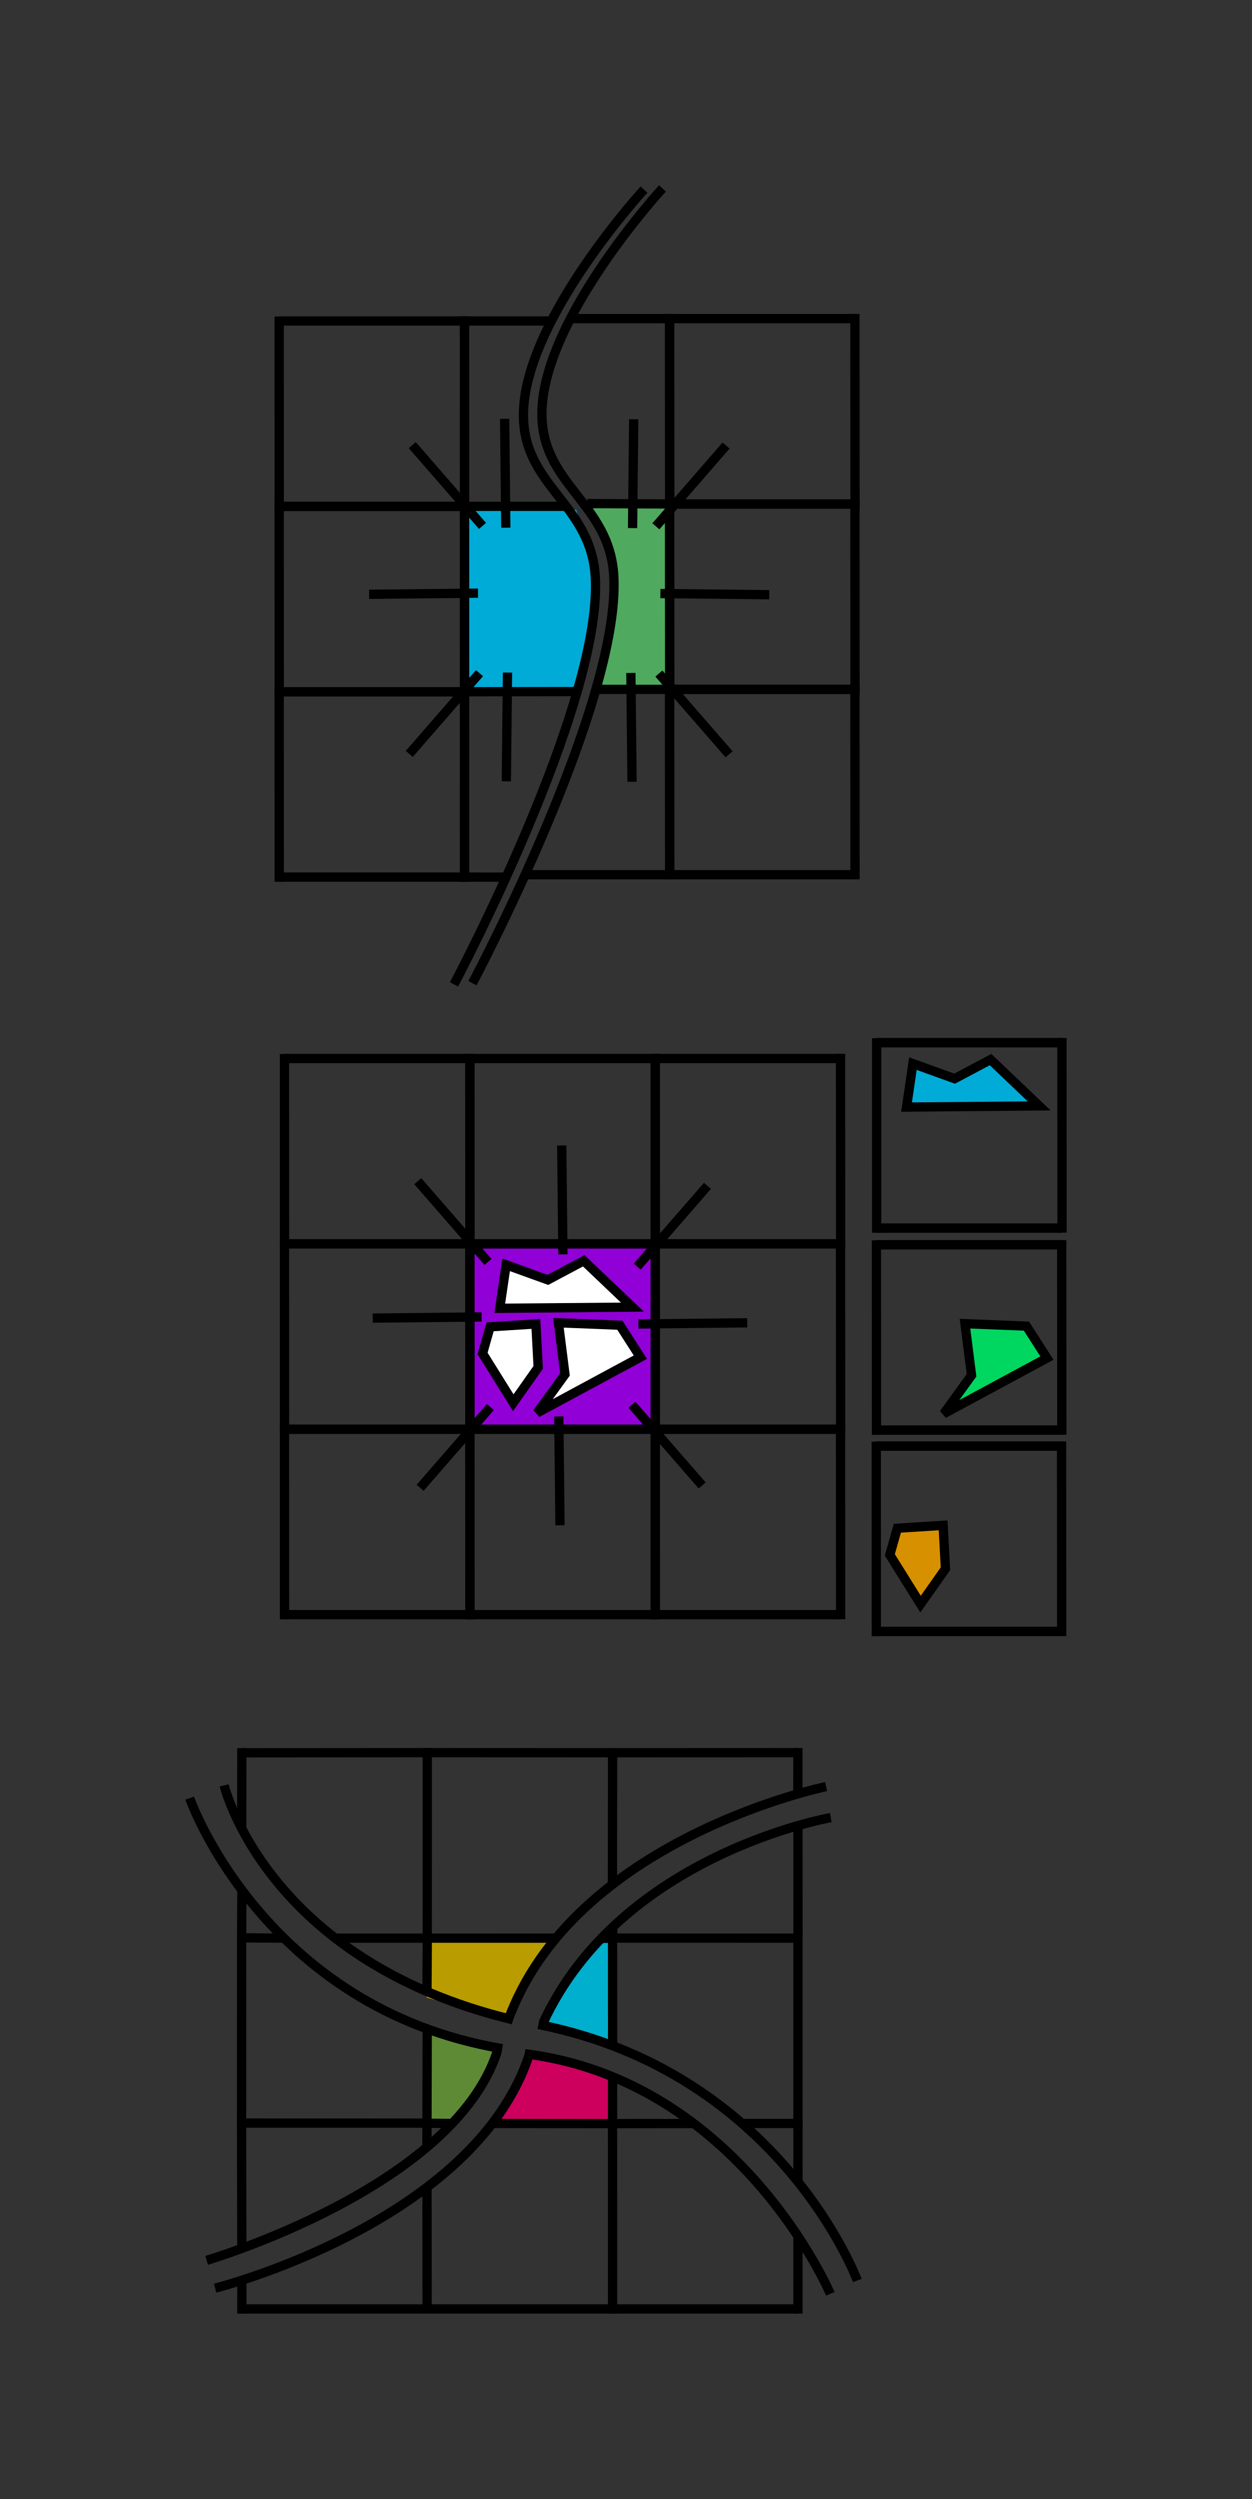 <?xml version="1.0" encoding="UTF-8" standalone="no"?>
<!-- Created with Inkscape (http://www.inkscape.org/) -->

<svg
   xmlns:dc="http://purl.org/dc/elements/1.1/"
   xmlns:cc="http://creativecommons.org/ns#"
   xmlns:rdf="http://www.w3.org/1999/02/22-rdf-syntax-ns#"
   xmlns:svg="http://www.w3.org/2000/svg"
   xmlns="http://www.w3.org/2000/svg"
   xmlns:sodipodi="http://sodipodi.sourceforge.net/DTD/sodipodi-0.dtd"
   xmlns:inkscape="http://www.inkscape.org/namespaces/inkscape"
   width="135.081"
   height="269.632"
   id="svg9148"
   version="1.1"
   inkscape:version="0.48.4 r9939"
   sodipodi:docname="stash.svg">
  <rect width="100%" height="100%" fill="#333333" stroke="none"/>
  <defs
     id="defs9150" />
  <sodipodi:namedview
     id="base"
     pagecolor="#ffffff"
     bordercolor="#666666"
     borderopacity="1.0"
     inkscape:pageopacity="0.0"
     inkscape:pageshadow="2"
     inkscape:zoom="0.35"
     inkscape:cx="-71.762017"
     inkscape:cy="51.798934"
     inkscape:document-units="px"
     inkscape:current-layer="layer1"
     showgrid="false"
     fit-margin-left="20"
     fit-margin-right="20"
     fit-margin-bottom="20"
     fit-margin-top="20"
     inkscape:window-width="587"
     inkscape:window-height="461"
     inkscape:window-x="0"
     inkscape:window-y="66"
     inkscape:window-maximized="0" />
  <g
     inkscape:label="Calque 1"
     inkscape:groupmode="layer"
     id="layer1"
     transform="translate(-446.762,-314.53)">
    <path
       style="fill:#00acd7;fill-opacity:1;stroke:none"
       d="m 496.873,369.217 12.059,0.316 1.894,5.872 -0.158,6.913 -1.673,6.661 -11.996,-0.063 z"
       id="path4628-9"
       inkscape:connector-curvature="0"
       sodipodi:nodetypes="ccccccc" />
    <g
       id="g4947"
       transform="translate(317.376,-353.449)">
      <g
         transform="translate(-240,-89.815)"
         id="g3228-1">
        <g
           id="g3122-53"
           transform="translate(60.134,6.795)">
          <path
             inkscape:connector-curvature="0"
             id="path3004-53"
             d="m 339.369,805.631 19.997,0"
             style="fill:none;stroke:#000000;stroke-width:1px;stroke-linecap:butt;stroke-linejoin:miter;stroke-opacity:1" />
          <path
             inkscape:connector-curvature="0"
             id="path3004-4-2"
             d="m 339.369,785.631 19.997,0"
             style="fill:none;stroke:#000000;stroke-width:1px;stroke-linecap:butt;stroke-linejoin:miter;stroke-opacity:1" />
          <path
             sodipodi:nodetypes="cc"
             inkscape:connector-curvature="0"
             id="path3004-8-1"
             d="m 359.369,785.126 0.011,21.002"
             style="fill:none;stroke:#000000;stroke-width:1px;stroke-linecap:butt;stroke-linejoin:miter;stroke-opacity:1" />
          <path
             sodipodi:nodetypes="cc"
             inkscape:connector-curvature="0"
             id="path3004-88-5"
             d="m 339.376,785.147 0.004,20.989"
             style="fill:none;stroke:#000000;stroke-width:1px;stroke-linecap:butt;stroke-linejoin:miter;stroke-opacity:1" />
        </g>
        <g
           transform="translate(60.134,46.795)"
           id="g3122-6-7">
          <path
             inkscape:connector-curvature="0"
             id="path3004-2-0"
             d="m 339.369,805.631 19.997,0"
             style="fill:none;stroke:#000000;stroke-width:1px;stroke-linecap:butt;stroke-linejoin:miter;stroke-opacity:1" />
          <path
             inkscape:connector-curvature="0"
             id="path3004-4-9-1"
             d="m 339.369,785.631 19.997,0"
             style="fill:none;stroke:#000000;stroke-width:1px;stroke-linecap:butt;stroke-linejoin:miter;stroke-opacity:1" />
          <path
             sodipodi:nodetypes="cc"
             inkscape:connector-curvature="0"
             id="path3004-8-5-4"
             d="m 359.369,785.126 0.011,21.002"
             style="fill:none;stroke:#000000;stroke-width:1px;stroke-linecap:butt;stroke-linejoin:miter;stroke-opacity:1" />
          <path
             sodipodi:nodetypes="cc"
             inkscape:connector-curvature="0"
             id="path3004-88-0-4"
             d="m 339.376,785.147 0.004,20.989"
             style="fill:none;stroke:#000000;stroke-width:1px;stroke-linecap:butt;stroke-linejoin:miter;stroke-opacity:1" />
        </g>
        <g
           transform="translate(60.134,26.795)"
           id="g3122-8-4">
          <path
             inkscape:connector-curvature="0"
             id="path3004-7-4"
             d="m 339.369,805.631 19.997,0"
             style="fill:none;stroke:#000000;stroke-width:1px;stroke-linecap:butt;stroke-linejoin:miter;stroke-opacity:1" />
          <path
             inkscape:connector-curvature="0"
             id="path3004-4-7-36"
             d="m 339.369,785.631 19.997,0"
             style="fill:none;stroke:#000000;stroke-width:1px;stroke-linecap:butt;stroke-linejoin:miter;stroke-opacity:1" />
          <path
             sodipodi:nodetypes="cc"
             inkscape:connector-curvature="0"
             id="path3004-8-59-9"
             d="m 359.369,785.126 0.011,21.002"
             style="fill:none;stroke:#000000;stroke-width:1px;stroke-linecap:butt;stroke-linejoin:miter;stroke-opacity:1" />
          <path
             sodipodi:nodetypes="cc"
             inkscape:connector-curvature="0"
             id="path3004-88-8-9"
             d="m 339.376,785.147 0.004,20.989"
             style="fill:none;stroke:#000000;stroke-width:1px;stroke-linecap:butt;stroke-linejoin:miter;stroke-opacity:1" />
        </g>
      </g>
      <g
         transform="translate(-220,-89.815)"
         id="g3228-2-60">
        <g
           id="g3122-1-2"
           transform="translate(60.134,6.795)">
          <path
             sodipodi:nodetypes="cc"
             inkscape:connector-curvature="0"
             id="path3004-4-1-9"
             d="m 339.369,785.631 9.419,0"
             style="fill:none;stroke:#000000;stroke-width:1px;stroke-linecap:butt;stroke-linejoin:miter;stroke-opacity:1" />
          <path
             sodipodi:nodetypes="cc"
             inkscape:connector-curvature="0"
             id="path3004-88-1-54"
             d="m 339.376,785.147 0.004,20.989"
             style="fill:none;stroke:#000000;stroke-width:1px;stroke-linecap:butt;stroke-linejoin:miter;stroke-opacity:1" />
        </g>
        <g
           transform="translate(60.134,46.795)"
           id="g3122-6-1-1">
          <path
             sodipodi:nodetypes="cc"
             inkscape:connector-curvature="0"
             id="path3004-2-5-38"
             d="m 339.369,805.631 4.251,0.004"
             style="fill:none;stroke:#000000;stroke-width:1px;stroke-linecap:butt;stroke-linejoin:miter;stroke-opacity:1" />
          <path
             sodipodi:nodetypes="cc"
             inkscape:connector-curvature="0"
             id="path3004-88-0-2-5"
             d="m 339.376,785.147 0.004,20.989"
             style="fill:none;stroke:#000000;stroke-width:1px;stroke-linecap:butt;stroke-linejoin:miter;stroke-opacity:1" />
        </g>
        <g
           transform="translate(60.134,26.795)"
           id="g3122-8-5-3">
          <path
             sodipodi:nodetypes="cc"
             inkscape:connector-curvature="0"
             id="path3004-7-5-99"
             d="m 339.369,805.631 11.911,-0.016"
             style="fill:none;stroke:#000000;stroke-width:1px;stroke-linecap:butt;stroke-linejoin:miter;stroke-opacity:1" />
          <path
             sodipodi:nodetypes="cc"
             inkscape:connector-curvature="0"
             id="path3004-4-7-3-5"
             d="m 339.369,785.631 11.099,-10e-4"
             style="fill:none;stroke:#000000;stroke-width:1px;stroke-linecap:butt;stroke-linejoin:miter;stroke-opacity:1" />
          <path
             sodipodi:nodetypes="cc"
             inkscape:connector-curvature="0"
             id="path3004-88-8-8-5"
             d="m 339.376,785.147 0.004,20.989"
             style="fill:none;stroke:#000000;stroke-width:1px;stroke-linecap:butt;stroke-linejoin:miter;stroke-opacity:1" />
        </g>
      </g>
      <path
         sodipodi:nodetypes="cssc"
         inkscape:connector-curvature="0"
         id="path3479-3"
         d="m 198.869,688.435 c 0,0 -12.636,13.732 -13,23.875 -0.292,8.122 7.332,9.883 7.75,18 0.713,13.847 -15.25,43.875 -15.25,43.875"
         style="fill:none;stroke:#000000;stroke-width:1px;stroke-linecap:butt;stroke-linejoin:miter;stroke-opacity:1" />
    </g>
    <path
       style="fill:#9100d7;fill-opacity:1;stroke:none"
       d="m 497.606,448.887 19.824,-0.126 0.126,19.698 -20.203,-0.126 z"
       id="path4865-4"
       inkscape:connector-curvature="0"
       sodipodi:nodetypes="ccccc" />
    <g
       id="g3429-4-6-6"
       transform="translate(77.946,-363.69)">
      <g
         id="g3228-8-0-0">
        <g
           id="g3122-5-3-1"
           transform="translate(60.134,6.795)">
          <path
             inkscape:connector-curvature="0"
             id="path3004-5-9-4"
             d="m 339.369,805.631 19.997,0"
             style="fill:none;stroke:#000000;stroke-width:1px;stroke-linecap:butt;stroke-linejoin:miter;stroke-opacity:1" />
          <path
             inkscape:connector-curvature="0"
             id="path3004-4-18-9-8"
             d="m 339.369,785.631 19.997,0"
             style="fill:none;stroke:#000000;stroke-width:1px;stroke-linecap:butt;stroke-linejoin:miter;stroke-opacity:1" />
          <path
             sodipodi:nodetypes="cc"
             inkscape:connector-curvature="0"
             id="path3004-8-2-1-6"
             d="m 359.369,785.126 0.011,21.002"
             style="fill:none;stroke:#000000;stroke-width:1px;stroke-linecap:butt;stroke-linejoin:miter;stroke-opacity:1" />
          <path
             sodipodi:nodetypes="cc"
             inkscape:connector-curvature="0"
             id="path3004-88-7-8-0"
             d="m 339.376,785.147 0.004,20.989"
             style="fill:none;stroke:#000000;stroke-width:1px;stroke-linecap:butt;stroke-linejoin:miter;stroke-opacity:1" />
        </g>
        <g
           transform="translate(60.134,46.795)"
           id="g3122-6-14-9-7">
          <path
             inkscape:connector-curvature="0"
             id="path3004-2-4-9-1"
             d="m 339.369,805.631 19.997,0"
             style="fill:none;stroke:#000000;stroke-width:1px;stroke-linecap:butt;stroke-linejoin:miter;stroke-opacity:1" />
          <path
             inkscape:connector-curvature="0"
             id="path3004-4-9-8-8-4"
             d="m 339.369,785.631 19.997,0"
             style="fill:none;stroke:#000000;stroke-width:1px;stroke-linecap:butt;stroke-linejoin:miter;stroke-opacity:1" />
          <path
             sodipodi:nodetypes="cc"
             inkscape:connector-curvature="0"
             id="path3004-8-5-7-0-8"
             d="m 359.369,785.126 0.011,21.002"
             style="fill:none;stroke:#000000;stroke-width:1px;stroke-linecap:butt;stroke-linejoin:miter;stroke-opacity:1" />
          <path
             sodipodi:nodetypes="cc"
             inkscape:connector-curvature="0"
             id="path3004-88-0-7-9-2"
             d="m 339.376,785.147 0.004,20.989"
             style="fill:none;stroke:#000000;stroke-width:1px;stroke-linecap:butt;stroke-linejoin:miter;stroke-opacity:1" />
        </g>
        <g
           transform="translate(60.134,26.795)"
           id="g3122-8-9-4-3">
          <path
             inkscape:connector-curvature="0"
             id="path3004-7-57-5-8"
             d="m 339.369,805.631 19.997,0"
             style="fill:none;stroke:#000000;stroke-width:1px;stroke-linecap:butt;stroke-linejoin:miter;stroke-opacity:1" />
          <path
             inkscape:connector-curvature="0"
             id="path3004-4-7-2-3-6"
             d="m 339.369,785.631 19.997,0"
             style="fill:none;stroke:#000000;stroke-width:1px;stroke-linecap:butt;stroke-linejoin:miter;stroke-opacity:1" />
          <path
             sodipodi:nodetypes="cc"
             inkscape:connector-curvature="0"
             id="path3004-8-59-8-7-8"
             d="m 359.369,785.126 0.011,21.002"
             style="fill:none;stroke:#000000;stroke-width:1px;stroke-linecap:butt;stroke-linejoin:miter;stroke-opacity:1" />
          <path
             sodipodi:nodetypes="cc"
             inkscape:connector-curvature="0"
             id="path3004-88-8-2-8-4"
             d="m 339.376,785.147 0.004,20.989"
             style="fill:none;stroke:#000000;stroke-width:1px;stroke-linecap:butt;stroke-linejoin:miter;stroke-opacity:1" />
        </g>
      </g>
      <g
         transform="translate(20,0)"
         id="g3228-2-8-9-4">
        <g
           id="g3122-1-6-6-9"
           transform="translate(60.134,6.795)">
          <path
             inkscape:connector-curvature="0"
             id="path3004-71-6-8-0"
             d="m 339.369,805.631 19.997,0"
             style="fill:none;stroke:#000000;stroke-width:1px;stroke-linecap:butt;stroke-linejoin:miter;stroke-opacity:1" />
          <path
             inkscape:connector-curvature="0"
             id="path3004-4-1-33-0-4"
             d="m 339.369,785.631 19.997,0"
             style="fill:none;stroke:#000000;stroke-width:1px;stroke-linecap:butt;stroke-linejoin:miter;stroke-opacity:1" />
          <path
             sodipodi:nodetypes="cc"
             inkscape:connector-curvature="0"
             id="path3004-8-19-6-1-7"
             d="m 359.369,785.126 0.011,21.002"
             style="fill:none;stroke:#000000;stroke-width:1px;stroke-linecap:butt;stroke-linejoin:miter;stroke-opacity:1" />
          <path
             sodipodi:nodetypes="cc"
             inkscape:connector-curvature="0"
             id="path3004-88-1-7-7-5"
             d="m 339.376,785.147 0.004,20.989"
             style="fill:none;stroke:#000000;stroke-width:1px;stroke-linecap:butt;stroke-linejoin:miter;stroke-opacity:1" />
        </g>
        <g
           transform="translate(60.134,46.795)"
           id="g3122-6-1-8-1-7">
          <path
             inkscape:connector-curvature="0"
             id="path3004-2-5-9-1-3"
             d="m 339.369,805.631 19.997,0"
             style="fill:none;stroke:#000000;stroke-width:1px;stroke-linecap:butt;stroke-linejoin:miter;stroke-opacity:1" />
          <path
             inkscape:connector-curvature="0"
             id="path3004-4-9-5-4-2-0"
             d="m 339.369,785.631 19.997,0"
             style="fill:none;stroke:#000000;stroke-width:1px;stroke-linecap:butt;stroke-linejoin:miter;stroke-opacity:1" />
          <path
             sodipodi:nodetypes="cc"
             inkscape:connector-curvature="0"
             id="path3004-8-5-0-2-1-8"
             d="m 359.369,785.126 0.011,21.002"
             style="fill:none;stroke:#000000;stroke-width:1px;stroke-linecap:butt;stroke-linejoin:miter;stroke-opacity:1" />
          <path
             sodipodi:nodetypes="cc"
             inkscape:connector-curvature="0"
             id="path3004-88-0-2-3-1-8"
             d="m 339.376,785.147 0.004,20.989"
             style="fill:none;stroke:#000000;stroke-width:1px;stroke-linecap:butt;stroke-linejoin:miter;stroke-opacity:1" />
        </g>
        <g
           transform="translate(60.134,26.795)"
           id="g3122-8-5-5-6-9">
          <path
             inkscape:connector-curvature="0"
             id="path3004-7-5-9-4-7"
             d="m 339.369,805.631 19.997,0"
             style="fill:none;stroke:#000000;stroke-width:1px;stroke-linecap:butt;stroke-linejoin:miter;stroke-opacity:1" />
          <path
             inkscape:connector-curvature="0"
             id="path3004-4-7-3-8-0-4"
             d="m 339.369,785.631 19.997,0"
             style="fill:none;stroke:#000000;stroke-width:1px;stroke-linecap:butt;stroke-linejoin:miter;stroke-opacity:1" />
          <path
             sodipodi:nodetypes="cc"
             inkscape:connector-curvature="0"
             id="path3004-8-59-3-6-4-7"
             d="m 359.369,785.126 0.011,21.002"
             style="fill:none;stroke:#000000;stroke-width:1px;stroke-linecap:butt;stroke-linejoin:miter;stroke-opacity:1" />
          <path
             sodipodi:nodetypes="cc"
             inkscape:connector-curvature="0"
             id="path3004-88-8-8-9-5-9"
             d="m 339.376,785.147 0.004,20.989"
             style="fill:none;stroke:#000000;stroke-width:1px;stroke-linecap:butt;stroke-linejoin:miter;stroke-opacity:1" />
        </g>
      </g>
      <g
         transform="translate(40,2.1386734e-7)"
         id="g3228-2-5-0-5-5">
        <g
           id="g3122-1-9-3-3-1"
           transform="translate(60.134,6.795)">
          <path
             inkscape:connector-curvature="0"
             id="path3004-71-3-0-4-7"
             d="m 339.369,805.631 19.997,0"
             style="fill:none;stroke:#000000;stroke-width:1px;stroke-linecap:butt;stroke-linejoin:miter;stroke-opacity:1" />
          <path
             inkscape:connector-curvature="0"
             id="path3004-4-1-3-6-6-1"
             d="m 339.369,785.631 19.997,0"
             style="fill:none;stroke:#000000;stroke-width:1px;stroke-linecap:butt;stroke-linejoin:miter;stroke-opacity:1" />
          <path
             sodipodi:nodetypes="cc"
             inkscape:connector-curvature="0"
             id="path3004-8-19-3-8-3-1"
             d="m 359.369,785.126 0.011,21.002"
             style="fill:none;stroke:#000000;stroke-width:1px;stroke-linecap:butt;stroke-linejoin:miter;stroke-opacity:1" />
          <path
             sodipodi:nodetypes="cc"
             inkscape:connector-curvature="0"
             id="path3004-88-1-5-9-5-6"
             d="m 339.376,785.147 0.004,20.989"
             style="fill:none;stroke:#000000;stroke-width:1px;stroke-linecap:butt;stroke-linejoin:miter;stroke-opacity:1" />
        </g>
        <g
           transform="translate(60.134,46.795)"
           id="g3122-6-1-5-6-5-4">
          <path
             inkscape:connector-curvature="0"
             id="path3004-2-5-3-7-1-6"
             d="m 339.369,805.631 19.997,0"
             style="fill:none;stroke:#000000;stroke-width:1px;stroke-linecap:butt;stroke-linejoin:miter;stroke-opacity:1" />
          <path
             inkscape:connector-curvature="0"
             id="path3004-4-9-5-3-0-5-5"
             d="m 339.369,785.631 19.997,0"
             style="fill:none;stroke:#000000;stroke-width:1px;stroke-linecap:butt;stroke-linejoin:miter;stroke-opacity:1" />
          <path
             sodipodi:nodetypes="cc"
             inkscape:connector-curvature="0"
             id="path3004-8-5-0-5-1-7-8"
             d="m 359.369,785.126 0.011,21.002"
             style="fill:none;stroke:#000000;stroke-width:1px;stroke-linecap:butt;stroke-linejoin:miter;stroke-opacity:1" />
          <path
             sodipodi:nodetypes="cc"
             inkscape:connector-curvature="0"
             id="path3004-88-0-2-8-4-7-1"
             d="m 339.376,785.147 0.004,20.989"
             style="fill:none;stroke:#000000;stroke-width:1px;stroke-linecap:butt;stroke-linejoin:miter;stroke-opacity:1" />
        </g>
        <g
           transform="translate(60.134,26.795)"
           id="g3122-8-5-4-2-0-5">
          <path
             inkscape:connector-curvature="0"
             id="path3004-7-5-5-1-2-4"
             d="m 339.369,805.631 19.997,0"
             style="fill:none;stroke:#000000;stroke-width:1px;stroke-linecap:butt;stroke-linejoin:miter;stroke-opacity:1" />
          <path
             inkscape:connector-curvature="0"
             id="path3004-4-7-3-1-9-4-9"
             d="m 339.369,785.631 19.997,0"
             style="fill:none;stroke:#000000;stroke-width:1px;stroke-linecap:butt;stroke-linejoin:miter;stroke-opacity:1" />
          <path
             sodipodi:nodetypes="cc"
             inkscape:connector-curvature="0"
             id="path3004-8-59-3-5-0-1-1"
             d="m 359.369,785.126 0.011,21.002"
             style="fill:none;stroke:#000000;stroke-width:1px;stroke-linecap:butt;stroke-linejoin:miter;stroke-opacity:1" />
          <path
             sodipodi:nodetypes="cc"
             inkscape:connector-curvature="0"
             id="path3004-88-8-8-2-7-3-0"
             d="m 339.376,785.147 0.004,20.989"
             style="fill:none;stroke:#000000;stroke-width:1px;stroke-linecap:butt;stroke-linejoin:miter;stroke-opacity:1" />
        </g>
      </g>
    </g>
    <path
       style="fill:#ffffff;fill-opacity:1;stroke:#000000;stroke-width:1px;stroke-linecap:butt;stroke-linejoin:miter;stroke-opacity:1"
       d="m 515.851,460.958 -2.21,-3.447 -6.629,-0.265 0.707,5.568 -3.005,4.154 z"
       id="path5390-9"
       inkscape:connector-curvature="0" />
    <path
       style="fill:#ffffff;fill-opacity:1;stroke:#000000;stroke-width:1px;stroke-linecap:butt;stroke-linejoin:miter;stroke-opacity:1"
       d="m 504.579,457.371 0.25,4.688 -2.688,3.812 -3.312,-5.312 0.812,-2.875 z"
       id="path5392-1"
       inkscape:connector-curvature="0" />
    <path
       style="fill:#ffffff;fill-opacity:1;stroke:#000000;stroke-width:1px;stroke-linecap:butt;stroke-linejoin:miter;stroke-opacity:1"
       d="m 514.995,455.558 -14.312,0.125 0.688,-4.688 4.5,1.625 3.875,-2.062 z"
       id="path5394-5"
       inkscape:connector-curvature="0" />
    <path
       style="fill:none;stroke:#000000;stroke-width:1px;stroke-linecap:butt;stroke-linejoin:miter;stroke-opacity:1"
       d="m 507.495,449.862 -0.126,-11.743"
       id="path5041"
       inkscape:connector-curvature="0" />
    <path
       style="fill:none;stroke:#000000;stroke-width:1px;stroke-linecap:butt;stroke-linejoin:miter;stroke-opacity:1"
       d="m 527.383,457.249 -11.743,0.126"
       id="path5041-8"
       inkscape:connector-curvature="0" />
    <path
       style="fill:none;stroke:#000000;stroke-width:1px;stroke-linecap:butt;stroke-linejoin:miter;stroke-opacity:1"
       d="m 498.719,456.617 -11.743,0.126"
       id="path5041-8-7"
       inkscape:connector-curvature="0" />
    <path
       style="fill:none;stroke:#000000;stroke-width:1px;stroke-linecap:butt;stroke-linejoin:miter;stroke-opacity:1"
       d="m 507.18,479.093 -0.126,-11.743"
       id="path5041-2"
       inkscape:connector-curvature="0" />
    <path
       style="fill:none;stroke:#000000;stroke-width:1px;stroke-linecap:butt;stroke-linejoin:miter;stroke-opacity:1"
       d="m 515.513,451.188 7.576,-8.713"
       id="path5041-27"
       inkscape:connector-curvature="0"
       sodipodi:nodetypes="cc" />
    <path
       style="fill:none;stroke:#000000;stroke-width:1px;stroke-linecap:butt;stroke-linejoin:miter;stroke-opacity:1"
       d="m 492.09,475.053 7.576,-8.713"
       id="path5041-27-0"
       inkscape:connector-curvature="0"
       sodipodi:nodetypes="cc" />
    <path
       style="fill:none;stroke:#000000;stroke-width:1px;stroke-linecap:butt;stroke-linejoin:miter;stroke-opacity:1"
       d="m 499.414,450.683 -7.576,-8.713"
       id="path5041-27-0-0"
       inkscape:connector-curvature="0"
       sodipodi:nodetypes="cc" />
    <path
       style="fill:none;stroke:#000000;stroke-width:1px;stroke-linecap:butt;stroke-linejoin:miter;stroke-opacity:1"
       d="m 522.521,474.8 -7.576,-8.713"
       id="path5041-27-0-0-8"
       inkscape:connector-curvature="0"
       sodipodi:nodetypes="cc" />
    <g
       id="g3429-4-6-4"
       transform="translate(146.298,-363.221)">
      <g
         transform="translate(-4.464,-22.179)"
         id="g3228-2-8-9-1">
        <g
           id="g3122-1-6-6-4"
           transform="translate(60.134,6.795)">
          <path
             inkscape:connector-curvature="0"
             id="path3004-71-6-8-9"
             d="m 339.369,805.631 19.997,0"
             style="fill:none;stroke:#000000;stroke-width:1px;stroke-linecap:butt;stroke-linejoin:miter;stroke-opacity:1" />
        </g>
        <g
           transform="translate(60.134,46.795)"
           id="g3122-6-1-8-1-9">
          <path
             inkscape:connector-curvature="0"
             id="path3004-4-9-5-4-2-2"
             d="m 339.369,785.631 19.997,0"
             style="fill:none;stroke:#000000;stroke-width:1px;stroke-linecap:butt;stroke-linejoin:miter;stroke-opacity:1" />
        </g>
        <g
           transform="translate(60.134,26.795)"
           id="g3122-8-5-5-6-8">
          <path
             inkscape:connector-curvature="0"
             id="path3004-7-5-9-4-70"
             d="m 339.369,805.631 19.997,0"
             style="fill:none;stroke:#000000;stroke-width:1px;stroke-linecap:butt;stroke-linejoin:miter;stroke-opacity:1" />
          <path
             inkscape:connector-curvature="0"
             id="path3004-4-7-3-8-0-3"
             d="m 339.369,785.631 19.997,0"
             style="fill:none;stroke:#000000;stroke-width:1px;stroke-linecap:butt;stroke-linejoin:miter;stroke-opacity:1" />
          <path
             sodipodi:nodetypes="cc"
             inkscape:connector-curvature="0"
             id="path3004-8-59-3-6-4-71"
             d="m 359.369,785.126 0.011,21.002"
             style="fill:none;stroke:#000000;stroke-width:1px;stroke-linecap:butt;stroke-linejoin:miter;stroke-opacity:1" />
          <path
             sodipodi:nodetypes="cc"
             inkscape:connector-curvature="0"
             id="path3004-88-8-8-9-5-1"
             d="m 339.376,785.147 0.004,20.989"
             style="fill:none;stroke:#000000;stroke-width:1px;stroke-linecap:butt;stroke-linejoin:miter;stroke-opacity:1" />
        </g>
      </g>
      <g
         id="g3228-2-8-9-0"
         transform="translate(-4.487,-0.372)">
        <g
           transform="translate(60.134,6.795)"
           id="g3122-1-6-6-3">
          <path
             style="fill:none;stroke:#000000;stroke-width:1px;stroke-linecap:butt;stroke-linejoin:miter;stroke-opacity:1"
             d="m 339.369,805.631 19.997,0"
             id="path3004-71-6-8-8"
             inkscape:connector-curvature="0" />
        </g>
        <g
           id="g3122-6-1-8-1-6"
           transform="translate(60.134,46.795)">
          <path
             style="fill:none;stroke:#000000;stroke-width:1px;stroke-linecap:butt;stroke-linejoin:miter;stroke-opacity:1"
             d="m 339.369,785.631 19.997,0"
             id="path3004-4-9-5-4-2-9"
             inkscape:connector-curvature="0" />
        </g>
        <g
           id="g3122-8-5-5-6-96"
           transform="translate(60.134,26.795)">
          <path
             style="fill:none;stroke:#000000;stroke-width:1px;stroke-linecap:butt;stroke-linejoin:miter;stroke-opacity:1"
             d="m 339.369,805.631 19.997,0"
             id="path3004-7-5-9-4-4"
             inkscape:connector-curvature="0" />
          <path
             style="fill:none;stroke:#000000;stroke-width:1px;stroke-linecap:butt;stroke-linejoin:miter;stroke-opacity:1"
             d="m 339.369,785.631 19.997,0"
             id="path3004-4-7-3-8-0-5"
             inkscape:connector-curvature="0" />
          <path
             style="fill:none;stroke:#000000;stroke-width:1px;stroke-linecap:butt;stroke-linejoin:miter;stroke-opacity:1"
             d="m 359.369,785.126 0.011,21.002"
             id="path3004-8-59-3-6-4-2"
             inkscape:connector-curvature="0"
             sodipodi:nodetypes="cc" />
          <path
             style="fill:none;stroke:#000000;stroke-width:1px;stroke-linecap:butt;stroke-linejoin:miter;stroke-opacity:1"
             d="m 339.376,785.147 0.004,20.989"
             id="path3004-88-8-8-9-5-3"
             inkscape:connector-curvature="0"
             sodipodi:nodetypes="cc" />
        </g>
      </g>
      <path
         style="fill:#00d761;fill-opacity:1;stroke:#000000;stroke-width:1px;stroke-linecap:butt;stroke-linejoin:miter;stroke-opacity:1"
         d="m 413.418,824.276 -2.21,-3.447 -6.629,-0.265 0.707,5.568 -3.005,4.154 z"
         id="path5390-3"
         inkscape:connector-curvature="0" />
      <g
         id="g3228-2-8-9-46"
         transform="translate(-4.503,21.351)">
        <g
           transform="translate(60.134,6.795)"
           id="g3122-1-6-6-37">
          <path
             style="fill:none;stroke:#000000;stroke-width:1px;stroke-linecap:butt;stroke-linejoin:miter;stroke-opacity:1"
             d="m 339.369,805.631 19.997,0"
             id="path3004-71-6-8-5"
             inkscape:connector-curvature="0" />
        </g>
        <g
           id="g3122-6-1-8-1-5"
           transform="translate(60.134,46.795)">
          <path
             style="fill:none;stroke:#000000;stroke-width:1px;stroke-linecap:butt;stroke-linejoin:miter;stroke-opacity:1"
             d="m 339.369,785.631 19.997,0"
             id="path3004-4-9-5-4-2-94"
             inkscape:connector-curvature="0" />
        </g>
        <g
           id="g3122-8-5-5-6-1"
           transform="translate(60.134,26.795)">
          <path
             style="fill:none;stroke:#000000;stroke-width:1px;stroke-linecap:butt;stroke-linejoin:miter;stroke-opacity:1"
             d="m 339.369,805.631 19.997,0"
             id="path3004-7-5-9-4-1"
             inkscape:connector-curvature="0" />
          <path
             style="fill:none;stroke:#000000;stroke-width:1px;stroke-linecap:butt;stroke-linejoin:miter;stroke-opacity:1"
             d="m 339.369,785.631 19.997,0"
             id="path3004-4-7-3-8-0-44"
             inkscape:connector-curvature="0" />
          <path
             style="fill:none;stroke:#000000;stroke-width:1px;stroke-linecap:butt;stroke-linejoin:miter;stroke-opacity:1"
             d="m 359.369,785.126 0.011,21.002"
             id="path3004-8-59-3-6-4-27"
             inkscape:connector-curvature="0"
             sodipodi:nodetypes="cc" />
          <path
             style="fill:none;stroke:#000000;stroke-width:1px;stroke-linecap:butt;stroke-linejoin:miter;stroke-opacity:1"
             d="m 339.376,785.147 0.004,20.989"
             id="path3004-88-8-8-9-5-6"
             inkscape:connector-curvature="0"
             sodipodi:nodetypes="cc" />
        </g>
      </g>
      <path
         style="fill:#d79100;fill-opacity:1;stroke:#000000;stroke-width:1px;stroke-linecap:butt;stroke-linejoin:miter;stroke-opacity:1"
         d="m 402.22,842.322 0.25,4.688 -2.688,3.812 -3.312,-5.312 0.812,-2.875 z"
         id="path5392-0"
         inkscape:connector-curvature="0" />
    </g>
    <path
       style="fill:#00acd7;fill-opacity:1;stroke:#000000;stroke-width:1px;stroke-linecap:butt;stroke-linejoin:miter;stroke-opacity:1"
       d="m 558.883,433.849 -14.312,0.125 0.688,-4.688 4.5,1.625 3.875,-2.062 z"
       id="path5394-58"
       inkscape:connector-curvature="0" />
    <path
       style="fill:none;stroke:#000000;stroke-width:1px;stroke-linecap:butt;stroke-linejoin:miter;stroke-opacity:1"
       d="m 501.335,371.465 -0.126,-11.743"
       id="path5041-1-6"
       inkscape:connector-curvature="0" />
    <path
       style="fill:none;stroke:#000000;stroke-width:1px;stroke-linecap:butt;stroke-linejoin:miter;stroke-opacity:1"
       d="m 498.821,371.271 -7.576,-8.713"
       id="path5041-27-0-0-3-4"
       inkscape:connector-curvature="0"
       sodipodi:nodetypes="cc" />
    <path
       style="fill:none;stroke:#000000;stroke-width:1px;stroke-linecap:butt;stroke-linejoin:miter;stroke-opacity:1"
       d="m 501.516,387.09 -0.126,11.743"
       id="path5041-1-2-7"
       inkscape:connector-curvature="0" />
    <path
       style="fill:none;stroke:#000000;stroke-width:1px;stroke-linecap:butt;stroke-linejoin:miter;stroke-opacity:1"
       d="m 498.496,387.158 -7.576,8.713"
       id="path5041-27-0-0-3-8-9"
       inkscape:connector-curvature="0"
       sodipodi:nodetypes="cc" />
    <path
       style="fill:none;stroke:#000000;stroke-width:1px;stroke-linecap:butt;stroke-linejoin:miter;stroke-opacity:1"
       d="m 498.331,378.525 -11.743,0.126"
       id="path5041-8-7-7-4"
       inkscape:connector-curvature="0" />
    <g
       id="g6340"
       transform="translate(81.769,-128.564)">
      <path
         sodipodi:nodetypes="ccccccc"
         inkscape:connector-curvature="0"
         id="path4628-2-8"
         d="m 437.425,497.571 -8.965,0.379 2.904,7.134 -0.41,5.777 -1.799,6.219 8.144,0.189 z"
         style="fill:#4faa5f;fill-opacity:1;stroke:none" />
      <g
         transform="translate(17.73,-314.956)"
         id="g3228-2-6">
        <g
           id="g3122-1-0"
           transform="translate(60.134,6.795)">
          <path
             sodipodi:nodetypes="cc"
             inkscape:connector-curvature="0"
             id="path3004-4-1-1"
             d="m 348.694,785.631 10.672,0"
             style="fill:none;stroke:#000000;stroke-width:1px;stroke-linecap:butt;stroke-linejoin:miter;stroke-opacity:1" />
          <path
             sodipodi:nodetypes="cc"
             inkscape:connector-curvature="0"
             id="path3004-8-19-0"
             d="m 359.369,785.126 0.011,21.002"
             style="fill:none;stroke:#000000;stroke-width:1px;stroke-linecap:butt;stroke-linejoin:miter;stroke-opacity:1" />
        </g>
        <g
           transform="translate(60.134,46.795)"
           id="g3122-6-1-4">
          <path
             sodipodi:nodetypes="cc"
             inkscape:connector-curvature="0"
             id="path3004-2-5-93"
             d="m 343.744,805.631 15.622,0"
             style="fill:none;stroke:#000000;stroke-width:1px;stroke-linecap:butt;stroke-linejoin:miter;stroke-opacity:1" />
          <path
             sodipodi:nodetypes="cc"
             inkscape:connector-curvature="0"
             id="path3004-8-5-0-6"
             d="m 359.369,785.126 0.011,21.002"
             style="fill:none;stroke:#000000;stroke-width:1px;stroke-linecap:butt;stroke-linejoin:miter;stroke-opacity:1" />
        </g>
        <g
           transform="translate(60.134,26.795)"
           id="g3122-8-5-41">
          <path
             sodipodi:nodetypes="cc"
             inkscape:connector-curvature="0"
             id="path3004-7-5-3"
             d="m 351.58,805.631 7.786,5e-5"
             style="fill:none;stroke:#000000;stroke-width:1px;stroke-linecap:butt;stroke-linejoin:miter;stroke-opacity:1" />
          <path
             sodipodi:nodetypes="cc"
             inkscape:connector-curvature="0"
             id="path3004-4-7-3-7"
             d="m 350.495,785.587 8.871,0.044"
             style="fill:none;stroke:#000000;stroke-width:1px;stroke-linecap:butt;stroke-linejoin:miter;stroke-opacity:1" />
          <path
             sodipodi:nodetypes="cc"
             inkscape:connector-curvature="0"
             id="path3004-8-59-3-4"
             d="m 359.369,785.126 0.011,21.002"
             style="fill:none;stroke:#000000;stroke-width:1px;stroke-linecap:butt;stroke-linejoin:miter;stroke-opacity:1" />
        </g>
      </g>
      <g
         transform="translate(37.73,-314.956)"
         id="g3228-2-5-3">
        <g
           id="g3122-1-9-30"
           transform="translate(60.134,6.795)">
          <path
             inkscape:connector-curvature="0"
             id="path3004-71-3-9"
             d="m 339.369,805.631 19.997,0"
             style="fill:none;stroke:#000000;stroke-width:1px;stroke-linecap:butt;stroke-linejoin:miter;stroke-opacity:1" />
          <path
             inkscape:connector-curvature="0"
             id="path3004-4-1-3-0"
             d="m 339.369,785.631 19.997,0"
             style="fill:none;stroke:#000000;stroke-width:1px;stroke-linecap:butt;stroke-linejoin:miter;stroke-opacity:1" />
          <path
             sodipodi:nodetypes="cc"
             inkscape:connector-curvature="0"
             id="path3004-8-19-3-3"
             d="m 359.369,785.126 0.011,21.002"
             style="fill:none;stroke:#000000;stroke-width:1px;stroke-linecap:butt;stroke-linejoin:miter;stroke-opacity:1" />
          <path
             sodipodi:nodetypes="cc"
             inkscape:connector-curvature="0"
             id="path3004-88-1-5-4"
             d="m 339.376,785.147 0.004,20.989"
             style="fill:none;stroke:#000000;stroke-width:1px;stroke-linecap:butt;stroke-linejoin:miter;stroke-opacity:1" />
        </g>
        <g
           transform="translate(60.134,46.795)"
           id="g3122-6-1-5-9">
          <path
             inkscape:connector-curvature="0"
             id="path3004-2-5-3-1"
             d="m 339.369,805.631 19.997,0"
             style="fill:none;stroke:#000000;stroke-width:1px;stroke-linecap:butt;stroke-linejoin:miter;stroke-opacity:1" />
          <path
             inkscape:connector-curvature="0"
             id="path3004-4-9-5-3-1"
             d="m 339.369,785.631 19.997,0"
             style="fill:none;stroke:#000000;stroke-width:1px;stroke-linecap:butt;stroke-linejoin:miter;stroke-opacity:1" />
          <path
             sodipodi:nodetypes="cc"
             inkscape:connector-curvature="0"
             id="path3004-8-5-0-5-3"
             d="m 359.369,785.126 0.011,21.002"
             style="fill:none;stroke:#000000;stroke-width:1px;stroke-linecap:butt;stroke-linejoin:miter;stroke-opacity:1" />
          <path
             sodipodi:nodetypes="cc"
             inkscape:connector-curvature="0"
             id="path3004-88-0-2-8-7"
             d="m 339.376,785.147 0.004,20.989"
             style="fill:none;stroke:#000000;stroke-width:1px;stroke-linecap:butt;stroke-linejoin:miter;stroke-opacity:1" />
        </g>
        <g
           transform="translate(60.134,26.795)"
           id="g3122-8-5-4-0">
          <path
             inkscape:connector-curvature="0"
             id="path3004-7-5-5-3"
             d="m 339.369,805.631 19.997,0"
             style="fill:none;stroke:#000000;stroke-width:1px;stroke-linecap:butt;stroke-linejoin:miter;stroke-opacity:1" />
          <path
             inkscape:connector-curvature="0"
             id="path3004-4-7-3-1-2"
             d="m 339.369,785.631 19.997,0"
             style="fill:none;stroke:#000000;stroke-width:1px;stroke-linecap:butt;stroke-linejoin:miter;stroke-opacity:1" />
          <path
             sodipodi:nodetypes="cc"
             inkscape:connector-curvature="0"
             id="path3004-8-59-3-5-8"
             d="m 359.369,785.126 0.011,21.002"
             style="fill:none;stroke:#000000;stroke-width:1px;stroke-linecap:butt;stroke-linejoin:miter;stroke-opacity:1" />
          <path
             sodipodi:nodetypes="cc"
             inkscape:connector-curvature="0"
             id="path3004-88-8-8-2-6"
             d="m 339.376,785.147 0.004,20.989"
             style="fill:none;stroke:#000000;stroke-width:1px;stroke-linecap:butt;stroke-linejoin:miter;stroke-opacity:1" />
        </g>
      </g>
      <path
         sodipodi:nodetypes="cssc"
         inkscape:connector-curvature="0"
         id="path3479-4"
         d="m 436.469,463.42 c 0,0 -12.636,13.732 -13,23.875 -0.292,8.122 7.332,9.883 7.75,18 0.713,13.847 -15.25,43.875 -15.25,43.875"
         style="fill:none;stroke:#000000;stroke-width:1px;stroke-linecap:butt;stroke-linejoin:miter;stroke-opacity:1" />
      <path
         inkscape:connector-curvature="0"
         id="path5041-1-6-5"
         d="m 433.241,500.072 0.126,-11.743"
         style="fill:none;stroke:#000000;stroke-width:1px;stroke-linecap:butt;stroke-linejoin:miter;stroke-opacity:1" />
      <path
         sodipodi:nodetypes="cc"
         inkscape:connector-curvature="0"
         id="path5041-27-0-0-3-4-7"
         d="m 435.755,499.878 7.576,-8.713"
         style="fill:none;stroke:#000000;stroke-width:1px;stroke-linecap:butt;stroke-linejoin:miter;stroke-opacity:1" />
      <path
         inkscape:connector-curvature="0"
         id="path5041-1-2-7-1"
         d="m 433.06,515.698 0.126,11.743"
         style="fill:none;stroke:#000000;stroke-width:1px;stroke-linecap:butt;stroke-linejoin:miter;stroke-opacity:1" />
      <path
         sodipodi:nodetypes="cc"
         inkscape:connector-curvature="0"
         id="path5041-27-0-0-3-8-9-5"
         d="m 436.08,515.766 7.576,8.713"
         style="fill:none;stroke:#000000;stroke-width:1px;stroke-linecap:butt;stroke-linejoin:miter;stroke-opacity:1" />
      <path
         inkscape:connector-curvature="0"
         id="path5041-8-7-7-4-4"
         d="m 436.245,507.133 11.743,0.126"
         style="fill:none;stroke:#000000;stroke-width:1px;stroke-linecap:butt;stroke-linejoin:miter;stroke-opacity:1" />
    </g>
    <g
       id="g7983"
       transform="translate(87.305,-127.85)">
      <path
         sodipodi:nodetypes="cccccc"
         inkscape:connector-curvature="0"
         id="path6153-8"
         d="m 412.504,671.595 13.442,0.161 -0.496,-5.554 -8.955,-2.379 -1.625,3.951 z"
         style="fill:#ce005d;fill-opacity:1;stroke:none" />
      <path
         sodipodi:nodetypes="cccccc"
         inkscape:connector-curvature="0"
         id="path6155-2"
         d="m 405.35,661.279 -0.098,10.679 3.174,-0.406 3.683,-5.062 1.174,-3.156 z"
         style="fill:#5f8a35;fill-opacity:1;stroke:none" />
      <path
         sodipodi:nodetypes="cccccc"
         inkscape:connector-curvature="0"
         id="path6151-2"
         d="m 417.603,661.123 7.829,2.062 0.089,-13.214 -1.715,1.988 -1.786,1.994 z"
         style="fill:#00afce;fill-opacity:1;stroke:none" />
      <path
         sodipodi:nodetypes="cccccc"
         inkscape:connector-curvature="0"
         id="path6149-6"
         d="m 414.384,660.415 2.1,-4.874 2.779,-4.029 -13.639,-0.354 -0.137,6.753 z"
         style="fill:#b99d00;fill-opacity:1;stroke:none" />
      <g
         transform="translate(-6.01,-58.69)"
         id="g7925">
        <g
           id="g7050"
           transform="translate(0.236,55.388)"
           style="fill:none;stroke:#000000;stroke-opacity:1">
          <path
             inkscape:connector-curvature="0"
             id="path3004-2-4-9-6-5"
             d="m 391.311,694.8 19.997,0"
             style="fill:none;stroke:#000000;stroke-width:1px;stroke-linecap:butt;stroke-linejoin:miter;stroke-opacity:1" />
          <path
             sodipodi:nodetypes="cc"
             inkscape:connector-curvature="0"
             id="path3004-88-0-7-9-2-2-2"
             d="m 391.33,691.387 -0.007,3.919"
             style="fill:none;stroke:#000000;stroke-width:1px;stroke-linecap:butt;stroke-linejoin:miter;stroke-opacity:1" />
          <path
             inkscape:connector-curvature="0"
             id="path3004-2-5-9-1-4-0"
             d="m 411.311,694.8 19.997,0"
             style="fill:none;stroke:#000000;stroke-width:1px;stroke-linecap:butt;stroke-linejoin:miter;stroke-opacity:1" />
          <path
             inkscape:connector-curvature="0"
             id="path3004-4-9-5-4-2-7-8"
             d="m 418.331,674.784 12.977,0.016"
             style="fill:none;stroke:#000000;stroke-width:1px;stroke-linecap:butt;stroke-linejoin:miter;stroke-opacity:1"
             sodipodi:nodetypes="cc" />
          <path
             inkscape:connector-curvature="0"
             id="path3004-2-5-3-7-1-5-7"
             d="m 431.311,694.8 19.997,0"
             style="fill:none;stroke:#000000;stroke-width:1px;stroke-linecap:butt;stroke-linejoin:miter;stroke-opacity:1" />
          <path
             sodipodi:nodetypes="cc"
             inkscape:connector-curvature="0"
             id="path3004-8-5-0-5-1-7-5-1"
             d="m 451.322,687.113 5e-5,8.184"
             style="fill:none;stroke:#000000;stroke-width:1px;stroke-linecap:butt;stroke-linejoin:miter;stroke-opacity:1" />
          <path
             sodipodi:nodetypes="cc"
             inkscape:connector-curvature="0"
             id="path3004-88-0-2-8-4-7-9-5"
             d="m 431.318,674.316 0.004,20.989"
             style="fill:none;stroke:#000000;stroke-width:1px;stroke-linecap:butt;stroke-linejoin:miter;stroke-opacity:1" />
          <path
             sodipodi:nodetypes="cc"
             inkscape:connector-curvature="0"
             id="path3004-7-5-5-1-2-4-5-3"
             d="m 431.311,674.8 8.658,-0.007"
             style="fill:none;stroke:#000000;stroke-width:1px;stroke-linecap:butt;stroke-linejoin:miter;stroke-opacity:1" />
          <path
             sodipodi:nodetypes="cc"
             inkscape:connector-curvature="0"
             id="path3004-88-8-8-2-7-3-6-9"
             d="m 431.318,669.555 0.004,5.751"
             style="fill:none;stroke:#000000;stroke-width:1px;stroke-linecap:butt;stroke-linejoin:miter;stroke-opacity:1" />
          <path
             sodipodi:nodetypes="cc"
             inkscape:connector-curvature="0"
             id="path3004-88-0-2-3-1-1-8-3"
             d="m 411.301,681.499 0.012,13.528"
             style="fill:none;stroke:#000000;stroke-width:1px;stroke-linecap:butt;stroke-linejoin:miter;stroke-opacity:1" />
        </g>
        <g
           id="g7175"
           transform="translate(205.112,-23.47)"
           style="fill:none;stroke:#000000;stroke-opacity:1">
          <g
             transform="translate(-190.565,-42.868)"
             style="fill:none;stroke:#000000;stroke-opacity:1"
             id="g7474">
            <path
               style="fill:none;stroke:#000000;stroke-width:1px;stroke-linecap:butt;stroke-linejoin:miter;stroke-opacity:1"
               d="m 407.541,788.989 c 23.136,2.869 32.965,25.898 32.965,25.898"
               id="path5569-7-7"
               inkscape:connector-curvature="0"
               sodipodi:nodetypes="cc" />
            <path
               style="fill:none;stroke:#000000;stroke-width:1px;stroke-linecap:butt;stroke-linejoin:miter;stroke-opacity:1"
               d="m 408.054,788.985 c -5.858,18.223 -33.923,25.299 -33.923,25.299"
               id="path5569-6-5-3"
               inkscape:connector-curvature="0"
               sodipodi:nodetypes="cc" />
          </g>
        </g>
        <g
           id="g7754"
           transform="translate(-9.978,46.595)"
           style="stroke:#000000;stroke-opacity:1">
          <g
             style="stroke:#000000;stroke-opacity:1"
             transform="translate(10.263,8.815)"
             id="g7003">
            <path
               sodipodi:nodetypes="cc"
               style="fill:none;stroke:#000000;stroke-width:1px;stroke-linecap:butt;stroke-linejoin:miter;stroke-opacity:1"
               d="m 411.545,674.744 2.576,0.022"
               id="path3004-7-5-9-4-4-0-3"
               inkscape:connector-curvature="0" />
            <path
               style="fill:none;stroke:#000000;stroke-width:1px;stroke-linecap:butt;stroke-linejoin:miter;stroke-opacity:1"
               d="m 390.798,654.733 5.157,0.039"
               id="path3004-5-9-1-3"
               inkscape:connector-curvature="0"
               sodipodi:nodetypes="cc" />
            <path
               style="fill:none;stroke:#000000;stroke-width:1px;stroke-linecap:butt;stroke-linejoin:miter;stroke-opacity:1"
               d="m 391.245,674.676 0.029,13.805"
               id="path3004-88-0-7-9-2-2-2-3"
               inkscape:connector-curvature="0"
               sodipodi:nodetypes="cc" />
            <path
               sodipodi:nodetypes="cc"
               style="fill:none;stroke:#000000;stroke-width:1px;stroke-linecap:butt;stroke-linejoin:miter;stroke-opacity:1"
               d="m 391.233,674.722 19.768,0.006"
               id="path3004-7-57-5-4-6"
               inkscape:connector-curvature="0" />
            <path
               style="fill:none;stroke:#000000;stroke-width:1px;stroke-linecap:butt;stroke-linejoin:miter;stroke-opacity:1"
               d="m 411.278,664.223 -0.028,10.773"
               id="path3004-8-59-8-7-1-0"
               inkscape:connector-curvature="0"
               sodipodi:nodetypes="cc" />
            <path
               style="fill:none;stroke:#000000;stroke-width:1px;stroke-linecap:butt;stroke-linejoin:miter;stroke-opacity:1"
               d="m 391.251,654.562 -0.006,20.218"
               id="path3004-88-8-2-8-1-0"
               inkscape:connector-curvature="0"
               sodipodi:nodetypes="cc" />
            <path
               style="fill:none;stroke:#000000;stroke-width:1px;stroke-linecap:butt;stroke-linejoin:miter;stroke-opacity:1"
               d="m 411.257,674.746 -0.024,2.726"
               id="path3004-88-0-2-3-1-1-8"
               inkscape:connector-curvature="0"
               sodipodi:nodetypes="cc" />
            <path
               style="fill:none;stroke:#000000;stroke-width:1px;stroke-linecap:butt;stroke-linejoin:miter;stroke-opacity:1"
               d="m 391.28,649.656 -0.026,4.922"
               id="path3004-88-7-8-8-8-1"
               inkscape:connector-curvature="0"
               sodipodi:nodetypes="cc" />
          </g>
          <g
             style="stroke:#000000;stroke-opacity:1"
             transform="translate(-19.054,-94.399)"
             id="g7395">
            <path
               style="fill:none;stroke:#000000;stroke-width:1px;stroke-linecap:butt;stroke-linejoin:miter;stroke-opacity:1"
               d="m 448.133,770.244 c -4.785,14.709 -31.34,22.503 -31.34,22.503"
               id="path5569-6-5-5"
               inkscape:connector-curvature="0"
               sodipodi:nodetypes="cc" />
            <path
               style="fill:none;stroke:#000000;stroke-width:1px;stroke-linecap:butt;stroke-linejoin:miter;stroke-opacity:1"
               d="m 414.961,742.88 c 0,0 7.925,22.646 33.723,27.031"
               id="path5569-7-3"
               inkscape:connector-curvature="0"
               sodipodi:nodetypes="cc" />
          </g>
        </g>
        <g
           id="g7797"
           transform="translate(82.75,58.875)"
           style="stroke:#000000;stroke-opacity:1">
          <g
             style="stroke:#000000;stroke-opacity:1"
             transform="translate(-82.648,-3.5)"
             id="g7062">
            <path
               sodipodi:nodetypes="cc"
               style="fill:none;stroke:#000000;stroke-width:1px;stroke-linecap:butt;stroke-linejoin:miter;stroke-opacity:1"
               d="m 430.197,654.842 1.111,-0.042"
               id="path3004-71-6-8-8-1-2"
               inkscape:connector-curvature="0" />
            <path
               style="fill:none;stroke:#000000;stroke-width:1px;stroke-linecap:butt;stroke-linejoin:miter;stroke-opacity:1"
               d="m 431.498,653.418 -0.035,1.442"
               id="path3004-8-19-6-1-8-6"
               inkscape:connector-curvature="0"
               sodipodi:nodetypes="cc" />
            <path
               style="fill:none;stroke:#000000;stroke-width:1px;stroke-linecap:butt;stroke-linejoin:miter;stroke-opacity:1"
               d="m 431.452,654.467 0.009,11.906"
               id="path3004-8-59-3-6-4-8-3"
               inkscape:connector-curvature="0"
               sodipodi:nodetypes="cc" />
            <path
               sodipodi:nodetypes="cc"
               style="fill:none;stroke:#000000;stroke-width:1px;stroke-linecap:butt;stroke-linejoin:miter;stroke-opacity:1"
               d="m 445.458,674.8 5.85,0"
               id="path3004-4-9-5-3-0-5-7-4"
               inkscape:connector-curvature="0" />
            <path
               sodipodi:nodetypes="cc"
               style="fill:none;stroke:#000000;stroke-width:1px;stroke-linecap:butt;stroke-linejoin:miter;stroke-opacity:1"
               d="m 431.311,654.8 20.169,0.004"
               id="path3004-4-7-3-1-9-4-1-5"
               inkscape:connector-curvature="0" />
            <path
               style="fill:none;stroke:#000000;stroke-width:1px;stroke-linecap:butt;stroke-linejoin:miter;stroke-opacity:1"
               d="m 451.455,654.442 2.8e-4,20.707"
               id="path3004-8-59-3-5-0-1-5-3"
               inkscape:connector-curvature="0"
               sodipodi:nodetypes="cc" />
            <path
               style="fill:none;stroke:#000000;stroke-width:1px;stroke-linecap:butt;stroke-linejoin:miter;stroke-opacity:1"
               d="m 451.456,642.537 0.006,12.028"
               id="path3004-8-19-3-8-3-0-7-4"
               inkscape:connector-curvature="0"
               sodipodi:nodetypes="cc" />
            <path
               style="fill:none;stroke:#000000;stroke-width:1px;stroke-linecap:butt;stroke-linejoin:miter;stroke-opacity:1"
               d="m 451.458,674.672 0.002,6.481"
               id="path3004-8-5-0-5-1-7-5-1-6"
               inkscape:connector-curvature="0"
               sodipodi:nodetypes="cc" />
          </g>
          <g
             style="stroke:#000000;stroke-opacity:1"
             transform="translate(-66.543,-128.983)"
             id="g7171">
            <path
               style="fill:none;stroke:#000000;stroke-width:1px;stroke-linecap:butt;stroke-linejoin:miter;stroke-opacity:1"
               d="m 407.349,789.604 c 26.117,5.178 34.41,27.623 34.41,27.623"
               id="path5569-7-72"
               inkscape:connector-curvature="0"
               sodipodi:nodetypes="cc" />
            <path
               style="fill:none;stroke:#000000;stroke-width:1px;stroke-linecap:butt;stroke-linejoin:miter;stroke-opacity:1"
               d="m 438.895,767.282 c 0,0 -22.583,3.932 -30.996,22.058"
               id="path5569-6-5-0"
               inkscape:connector-curvature="0"
               sodipodi:nodetypes="cc" />
          </g>
        </g>
        <g
           id="g7659"
           transform="translate(-72.704,51.834)"
           style="stroke:#000000;stroke-opacity:1">
          <path
             sodipodi:nodetypes="cc"
             inkscape:connector-curvature="0"
             id="path3004-88-8-8-9-5-5-1"
             d="m 484.275,658.289 -0.04,6.067"
             style="fill:none;stroke:#000000;stroke-width:1px;stroke-linecap:butt;stroke-linejoin:miter;stroke-opacity:1" />
          <path
             inkscape:connector-curvature="0"
             id="path3004-4-18-9-4-7"
             d="m 464.257,638.349 20.057,-0.014"
             style="fill:none;stroke:#000000;stroke-width:1px;stroke-linecap:butt;stroke-linejoin:miter;stroke-opacity:1"
             sodipodi:nodetypes="cc" />
          <path
             sodipodi:nodetypes="cc"
             inkscape:connector-curvature="0"
             id="path3004-88-7-8-8-8"
             d="m 464.264,637.846 -0.012,8.768"
             style="fill:none;stroke:#000000;stroke-width:1px;stroke-linecap:butt;stroke-linejoin:miter;stroke-opacity:1" />
          <path
             sodipodi:nodetypes="cc"
             inkscape:connector-curvature="0"
             id="path3004-4-7-2-3-9-2"
             d="m 474.385,658.347 9.804,4e-5"
             style="fill:none;stroke:#000000;stroke-width:1px;stroke-linecap:butt;stroke-linejoin:miter;stroke-opacity:1" />
          <path
             inkscape:connector-curvature="0"
             id="path3004-4-1-33-0-3-9"
             d="m 484.255,638.335 20.075,0.008"
             style="fill:none;stroke:#000000;stroke-width:1px;stroke-linecap:butt;stroke-linejoin:miter;stroke-opacity:1"
             sodipodi:nodetypes="cc" />
          <path
             sodipodi:nodetypes="cc"
             inkscape:connector-curvature="0"
             id="path3004-88-1-7-7-1-6"
             d="m 484.27,637.836 -0.004,20.857"
             style="fill:none;stroke:#000000;stroke-width:1px;stroke-linecap:butt;stroke-linejoin:miter;stroke-opacity:1" />
          <path
             inkscape:connector-curvature="0"
             id="path3004-4-7-3-8-0-1-1"
             d="m 484.189,658.347 13.886,-0.002"
             style="fill:none;stroke:#000000;stroke-width:1px;stroke-linecap:butt;stroke-linejoin:miter;stroke-opacity:1"
             sodipodi:nodetypes="cc" />
          <path
             inkscape:connector-curvature="0"
             id="path3004-4-1-3-6-6-6-2"
             d="m 504.224,638.343 19.946,-0.008"
             style="fill:none;stroke:#000000;stroke-width:1px;stroke-linecap:butt;stroke-linejoin:miter;stroke-opacity:1"
             sodipodi:nodetypes="cc" />
          <path
             sodipodi:nodetypes="cc"
             inkscape:connector-curvature="0"
             id="path3004-8-19-3-8-3-0-7"
             d="m 524.259,637.834 -0.002,5.021"
             style="fill:none;stroke:#000000;stroke-width:1px;stroke-linecap:butt;stroke-linejoin:miter;stroke-opacity:1" />
          <path
             sodipodi:nodetypes="cc"
             inkscape:connector-curvature="0"
             id="path3004-88-1-5-9-5-3-7"
             d="m 504.264,638.167 -0.014,14.567"
             style="fill:none;stroke:#000000;stroke-width:1px;stroke-linecap:butt;stroke-linejoin:miter;stroke-opacity:1" />
        </g>
        <g
           id="g7209"
           transform="translate(97.162,-58.309)"
           style="stroke:#000000;stroke-opacity:1">
          <g
             transform="translate(-0.893,0.536)"
             id="g7181"
             style="stroke:#000000;stroke-opacity:1">
            <path
               style="fill:none;stroke:#000000;stroke-width:1px;stroke-linecap:butt;stroke-linejoin:miter;stroke-opacity:1"
               d="m 293.385,751.471 c 0,0 4.471,18.863 31.15,25.288"
               id="path5569-7-5"
               inkscape:connector-curvature="0"
               sodipodi:nodetypes="cc" />
            <path
               style="fill:none;stroke:#000000;stroke-width:1px;stroke-linecap:butt;stroke-linejoin:miter;stroke-opacity:1"
               d="m 358.33,751.601 c 0,0 -27.42,5.631 -34.41,25.488"
               id="path5569-6-5-8"
               inkscape:connector-curvature="0"
               sodipodi:nodetypes="cc" />
          </g>
        </g>
      </g>
    </g>
  </g>
</svg>

